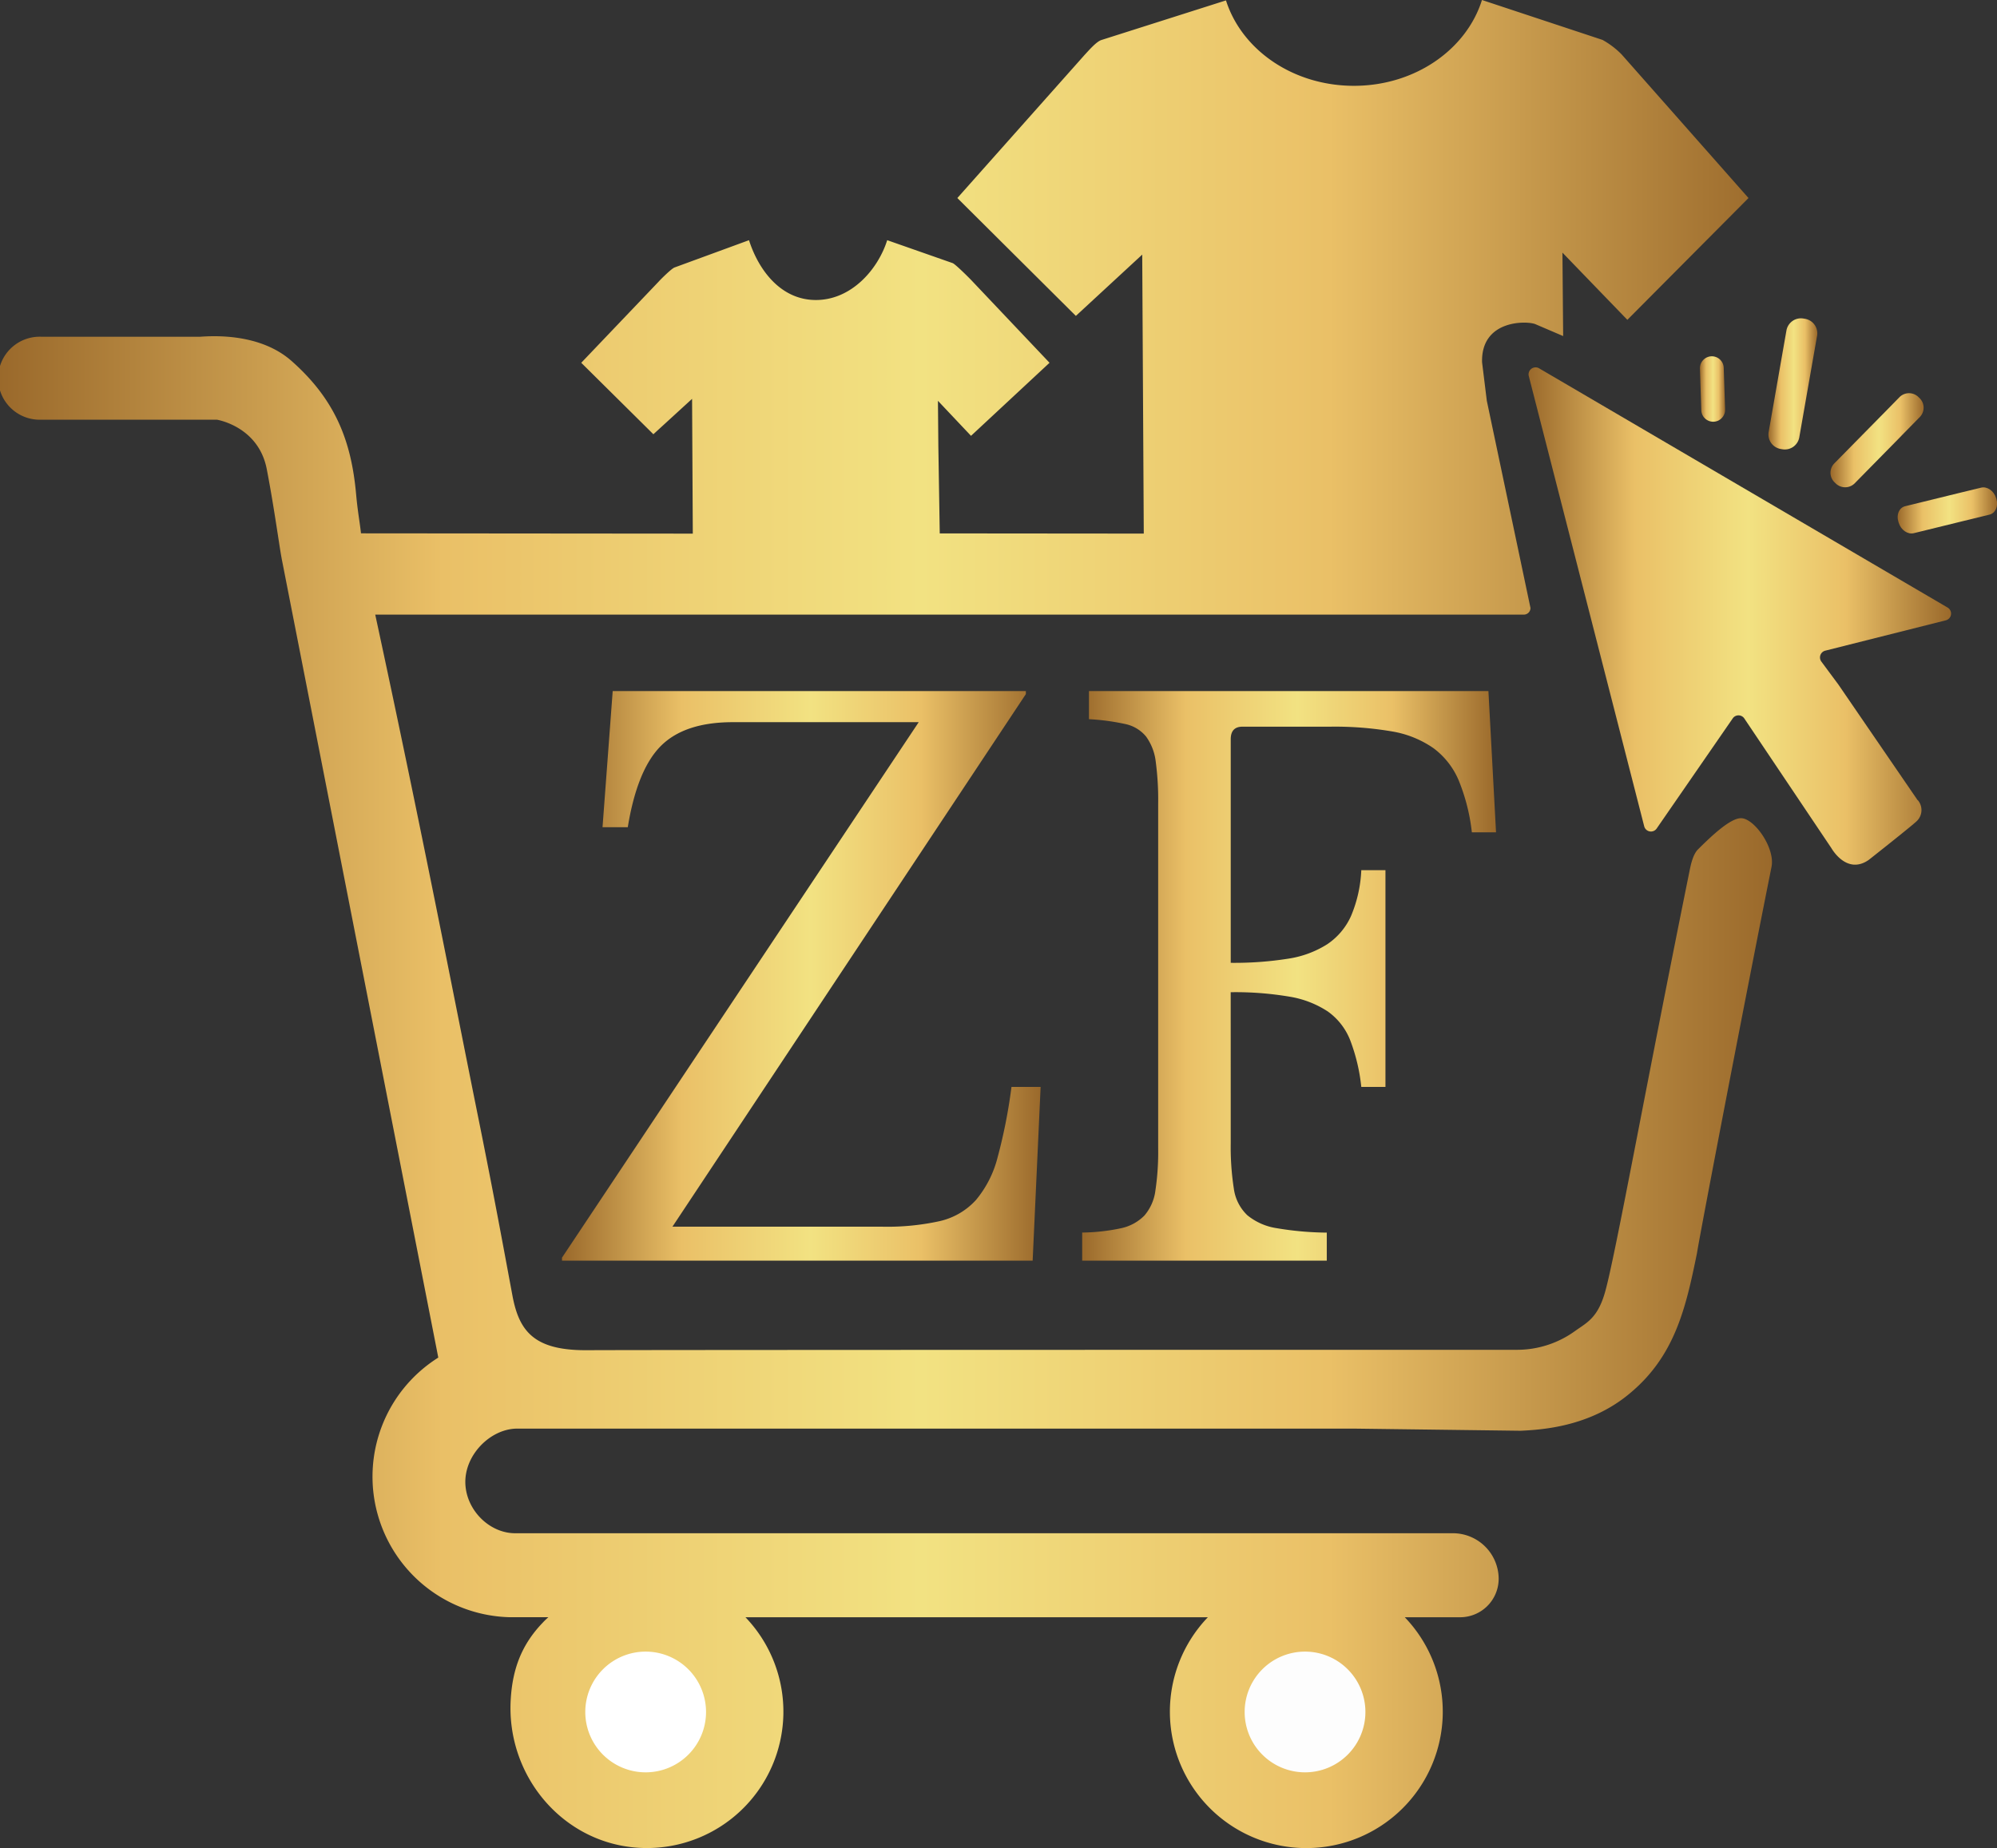 <svg id="Layer_1" data-name="Layer 1" xmlns="http://www.w3.org/2000/svg" xmlns:xlink="http://www.w3.org/1999/xlink" viewBox="0 0 553.7 512.61"><rect x="0" y="0" width="553.7" height="512.61" fill="#333333" stroke="none"/><defs><style>.cls-1{fill:url(#linear-gradient);}.cls-2{fill:url(#linear-gradient-2);}.cls-3{fill:url(#linear-gradient-3);}.cls-4{fill:url(#linear-gradient-4);}.cls-5{fill:url(#linear-gradient-5);}.cls-6{fill:url(#linear-gradient-6);}.cls-7{fill:url(#linear-gradient-7);}.cls-8{fill:url(#linear-gradient-8);}.cls-9{fill:#fff;}.cls-10{fill:#fdfdfd;}</style><linearGradient id="linear-gradient" x1="142.56" y1="295.7" x2="633.87" y2="295.7" gradientUnits="userSpaceOnUse"><stop offset="0" stop-color="#9a692b"/><stop offset="0.25" stop-color="#eac067"/><stop offset="0.52" stop-color="#f2e282"/><stop offset="0.75" stop-color="#eac067"/><stop offset="1" stop-color="#9a692b"/></linearGradient><linearGradient id="linear-gradient-2" x1="566.42" y1="210.23" x2="683.57" y2="210.23" xlink:href="#linear-gradient"/><linearGradient id="linear-gradient-3" x1="632.89" y1="145.88" x2="646.43" y2="145.88" xlink:href="#linear-gradient"/><linearGradient id="linear-gradient-4" x1="650.13" y1="161.5" x2="675.93" y2="161.5" xlink:href="#linear-gradient"/><linearGradient id="linear-gradient-5" x1="668.71" y1="180.95" x2="696.26" y2="180.95" xlink:href="#linear-gradient"/><linearGradient id="linear-gradient-6" x1="613.89" y1="147.15" x2="620.87" y2="147.15" xlink:href="#linear-gradient"/><linearGradient id="linear-gradient-7" x1="298.38" y1="310.05" x2="431.14" y2="310.05" xlink:href="#linear-gradient"/><linearGradient id="linear-gradient-8" x1="442.61" y1="310.05" x2="557.36" y2="310.05" xlink:href="#linear-gradient"/></defs><path class="cls-1" d="M625.28,266.3c-2.91,0-7.94,4.67-11.94,8.67-1.21,1.21-1.84,3.6-2.19,5.28-12.59,62.05-20.74,107.57-23.57,117.5-2.07,7.26-5.08,8.44-8.44,10.86a27.39,27.39,0,0,1-16.1,5.12s-236.38,0-257.84.11c-14.55.07-18.7-5.25-20.55-15.1-2.27-12.14-5-27.27-9.84-51.17-6.38-31.63-15.3-77.92-28.21-137.73H565.06a1.84,1.84,0,0,0,1.85-1.84l-3.3-15.68-8.81-41.8-1.31-10.64c-.34-11.69,12.06-11.58,14.71-10.62l7.77,3.33-.2-23.14,18,18.64,33.59-33.78L592.16,54.46a23.36,23.36,0,0,0-5.27-4L553.46,39.39c-4.3,13.73-18.57,23.8-35.5,23.8s-31.13-10-35.48-23.69l-34.58,11c-1.44.5-3.56,3-4.58,4.08L408,94.31,440.86,127,459.26,110l.43,77.37.12,0-56.69-.05-.39-24.24-.11-12.53,9.17,9.71L433.56,140,412.2,117.44c-.61-.68-4.63-4.69-5.47-5.07L388.55,106c-2.51,8-9.85,16.59-19.77,16.59s-16-8.59-18.55-16.59l-20.62,7.56c-.84.28-3.9,3.33-4.49,4L303.72,140l20,19.82L334.45,150l.2,37.38-92-.08c-.33-3.1-.92-6-1.35-10.82-1.31-14.56-5.61-26.14-17.92-37-8.59-7.57-21.21-7-25.34-6.7h-44a11.51,11.51,0,1,0,0,23h48.64s11.53,1.8,13.84,13.69c1.5,7.77,2.59,15.12,3.38,20.17.29,1.91.54,3.5.76,4.64,0,.14.05.27.07.39l42.92,219,.43,2.22a39,39,0,0,0,19.76,72c.18,0,6.18,0,10.76,0-.55.5-1.09,1-1.6,1.56-5.76,6-8.32,12.69-8.83,21.18-1.32,21.8,15.25,40.9,37.08,41.27a37.83,37.83,0,0,0,28-64H477.46a37.83,37.83,0,1,0,54.6,0h15.38a10.69,10.69,0,0,0,10.65-10.64,12.7,12.7,0,0,0-12.67-12.66H285.72c-7.13.19-13.69-6.06-14.12-13.5-.46-8,6.77-15.36,14.13-15.51H518.36l45.83.59c5.64-.28,19.09-1,30.22-10.33C607,415.43,610,402,613.06,387c1-6.3,13.85-73.13,20.68-107.19C634.8,274.52,628.93,266.3,625.28,266.3Z" transform="translate(-142.56 -39.39)"/><path class="cls-2" d="M674.32,261.31a4.25,4.25,0,0,1-.46,5.94c-2,1.82-13.18,10.63-13.18,10.63-6.11,4.23-10.24-3.13-10.34-3.28l-24.17-36a1.94,1.94,0,0,0-3.17,0l-21.1,30.56a1.93,1.93,0,0,1-3.46-.62l-32-124.86a1.94,1.94,0,0,1,2.85-2.15l113.27,66.35a1.93,1.93,0,0,1-.48,3.54l-33.44,8.42a1.94,1.94,0,0,0-1.1,3l4.73,6.38,22,32.11Z" transform="translate(-142.56 -39.39)"/><path class="cls-3" d="M646.37,132.55,645.06,140l-.36,2.05-3.26,18.63a4.08,4.08,0,0,1-4.72,3.3l-.47-.08a4.08,4.08,0,0,1-3.3-4.71l3.46-19.77.31-1.77,1.16-6.62a4.09,4.09,0,0,1,4.72-3.3l.47.08A4.08,4.08,0,0,1,646.37,132.55Z" transform="translate(-142.56 -39.39)"/><path class="cls-4" d="M674.9,155l-4.81,4.9-1.31,1.35-12,12.2a3.74,3.74,0,0,1-5.25,0l-.31-.3a3.69,3.69,0,0,1-.09-5.22L663.86,155l1.14-1.15,4.25-4.34a3.73,3.73,0,0,1,5.24,0l.31.3A3.7,3.7,0,0,1,674.9,155Z" transform="translate(-142.56 -39.39)"/><path class="cls-5" d="M694.18,182.11l-5.58,1.37-1.53.37-13.91,3.41c-1.65.4-3.5-.86-4.12-2.81l-.13-.41c-.61-1.94.23-3.86,1.88-4.26l14.76-3.62,1.32-.32,5-1.21c1.64-.4,3.49.86,4.11,2.8l.13.41C696.67,179.79,695.83,181.71,694.18,182.11Z" transform="translate(-142.56 -39.39)"/><path class="cls-6" d="M620.87,152.84V153a3.31,3.31,0,0,1-.14,1,3.49,3.49,0,0,1-.4.85,4.54,4.54,0,0,1-.39.48,3.07,3.07,0,0,1-.47.41,3.65,3.65,0,0,1-.54.32,4.35,4.35,0,0,1-.61.2,3.4,3.4,0,0,1-.64.09h-.12a3.31,3.31,0,0,1-3.29-3.15v0l-.38-11.59v-.11a3.32,3.32,0,0,1,3.2-3.3h.11a3.31,3.31,0,0,1,3.29,3.15Z" transform="translate(-142.56 -39.39)"/><path class="cls-7" d="M428.88,389H298.38v-.82l98.91-148.51H345.77q-13.35,0-19.94,6.56t-9.21,22.57h-7l2.82-37.75H427v.83L329,379.59h58.3a67.49,67.49,0,0,0,15.79-1.54,19.4,19.4,0,0,0,10.06-5.85,29.84,29.84,0,0,0,6-11.79,146.07,146.07,0,0,0,3.86-19.59h8.08Z" transform="translate(-142.56 -39.39)"/><path class="cls-8" d="M483.8,356.41a74.76,74.76,0,0,0,.86,12.61,12.48,12.48,0,0,0,3.74,7.39,16.83,16.83,0,0,0,8.14,3.59,87.05,87.05,0,0,0,13.89,1.23V389H442.61v-7.79A53.64,53.64,0,0,0,453.44,380a12.78,12.78,0,0,0,6.41-3.49,13.17,13.17,0,0,0,3.07-7,72.38,72.38,0,0,0,.76-11.69V262.25a80,80,0,0,0-.67-11.59,14.79,14.79,0,0,0-2.68-7,10.18,10.18,0,0,0-5.84-3.49,63.05,63.05,0,0,0-10-1.33v-7.8H555.25l2.11,39.18h-6.7A53.68,53.68,0,0,0,547,255.79a21.54,21.54,0,0,0-7-8.92,28.32,28.32,0,0,0-11.39-4.62,93.93,93.93,0,0,0-17.24-1.33H487.06c-2.18,0-3.26,1.16-3.26,3.49v62a95.54,95.54,0,0,0,15.8-1.13,28,28,0,0,0,10.92-4,18.55,18.55,0,0,0,6.61-7.8A36.65,36.65,0,0,0,520,280.72h6.7v60.1H520a51,51,0,0,0-3.07-12.93,17.73,17.73,0,0,0-6.23-8,27.33,27.33,0,0,0-10.63-4.1,89.9,89.9,0,0,0-16.28-1.23Z" transform="translate(-142.56 -39.39)"/><path class="cls-9" d="M338.32,514.17a16.74,16.74,0,1,1-16.74-16.74A16.75,16.75,0,0,1,338.32,514.17Z" transform="translate(-142.56 -39.39)"/><path class="cls-10" d="M521.14,514.17a16.74,16.74,0,1,1-16.74-16.74A16.74,16.74,0,0,1,521.14,514.17Z" transform="translate(-142.56 -39.39)"/></svg>